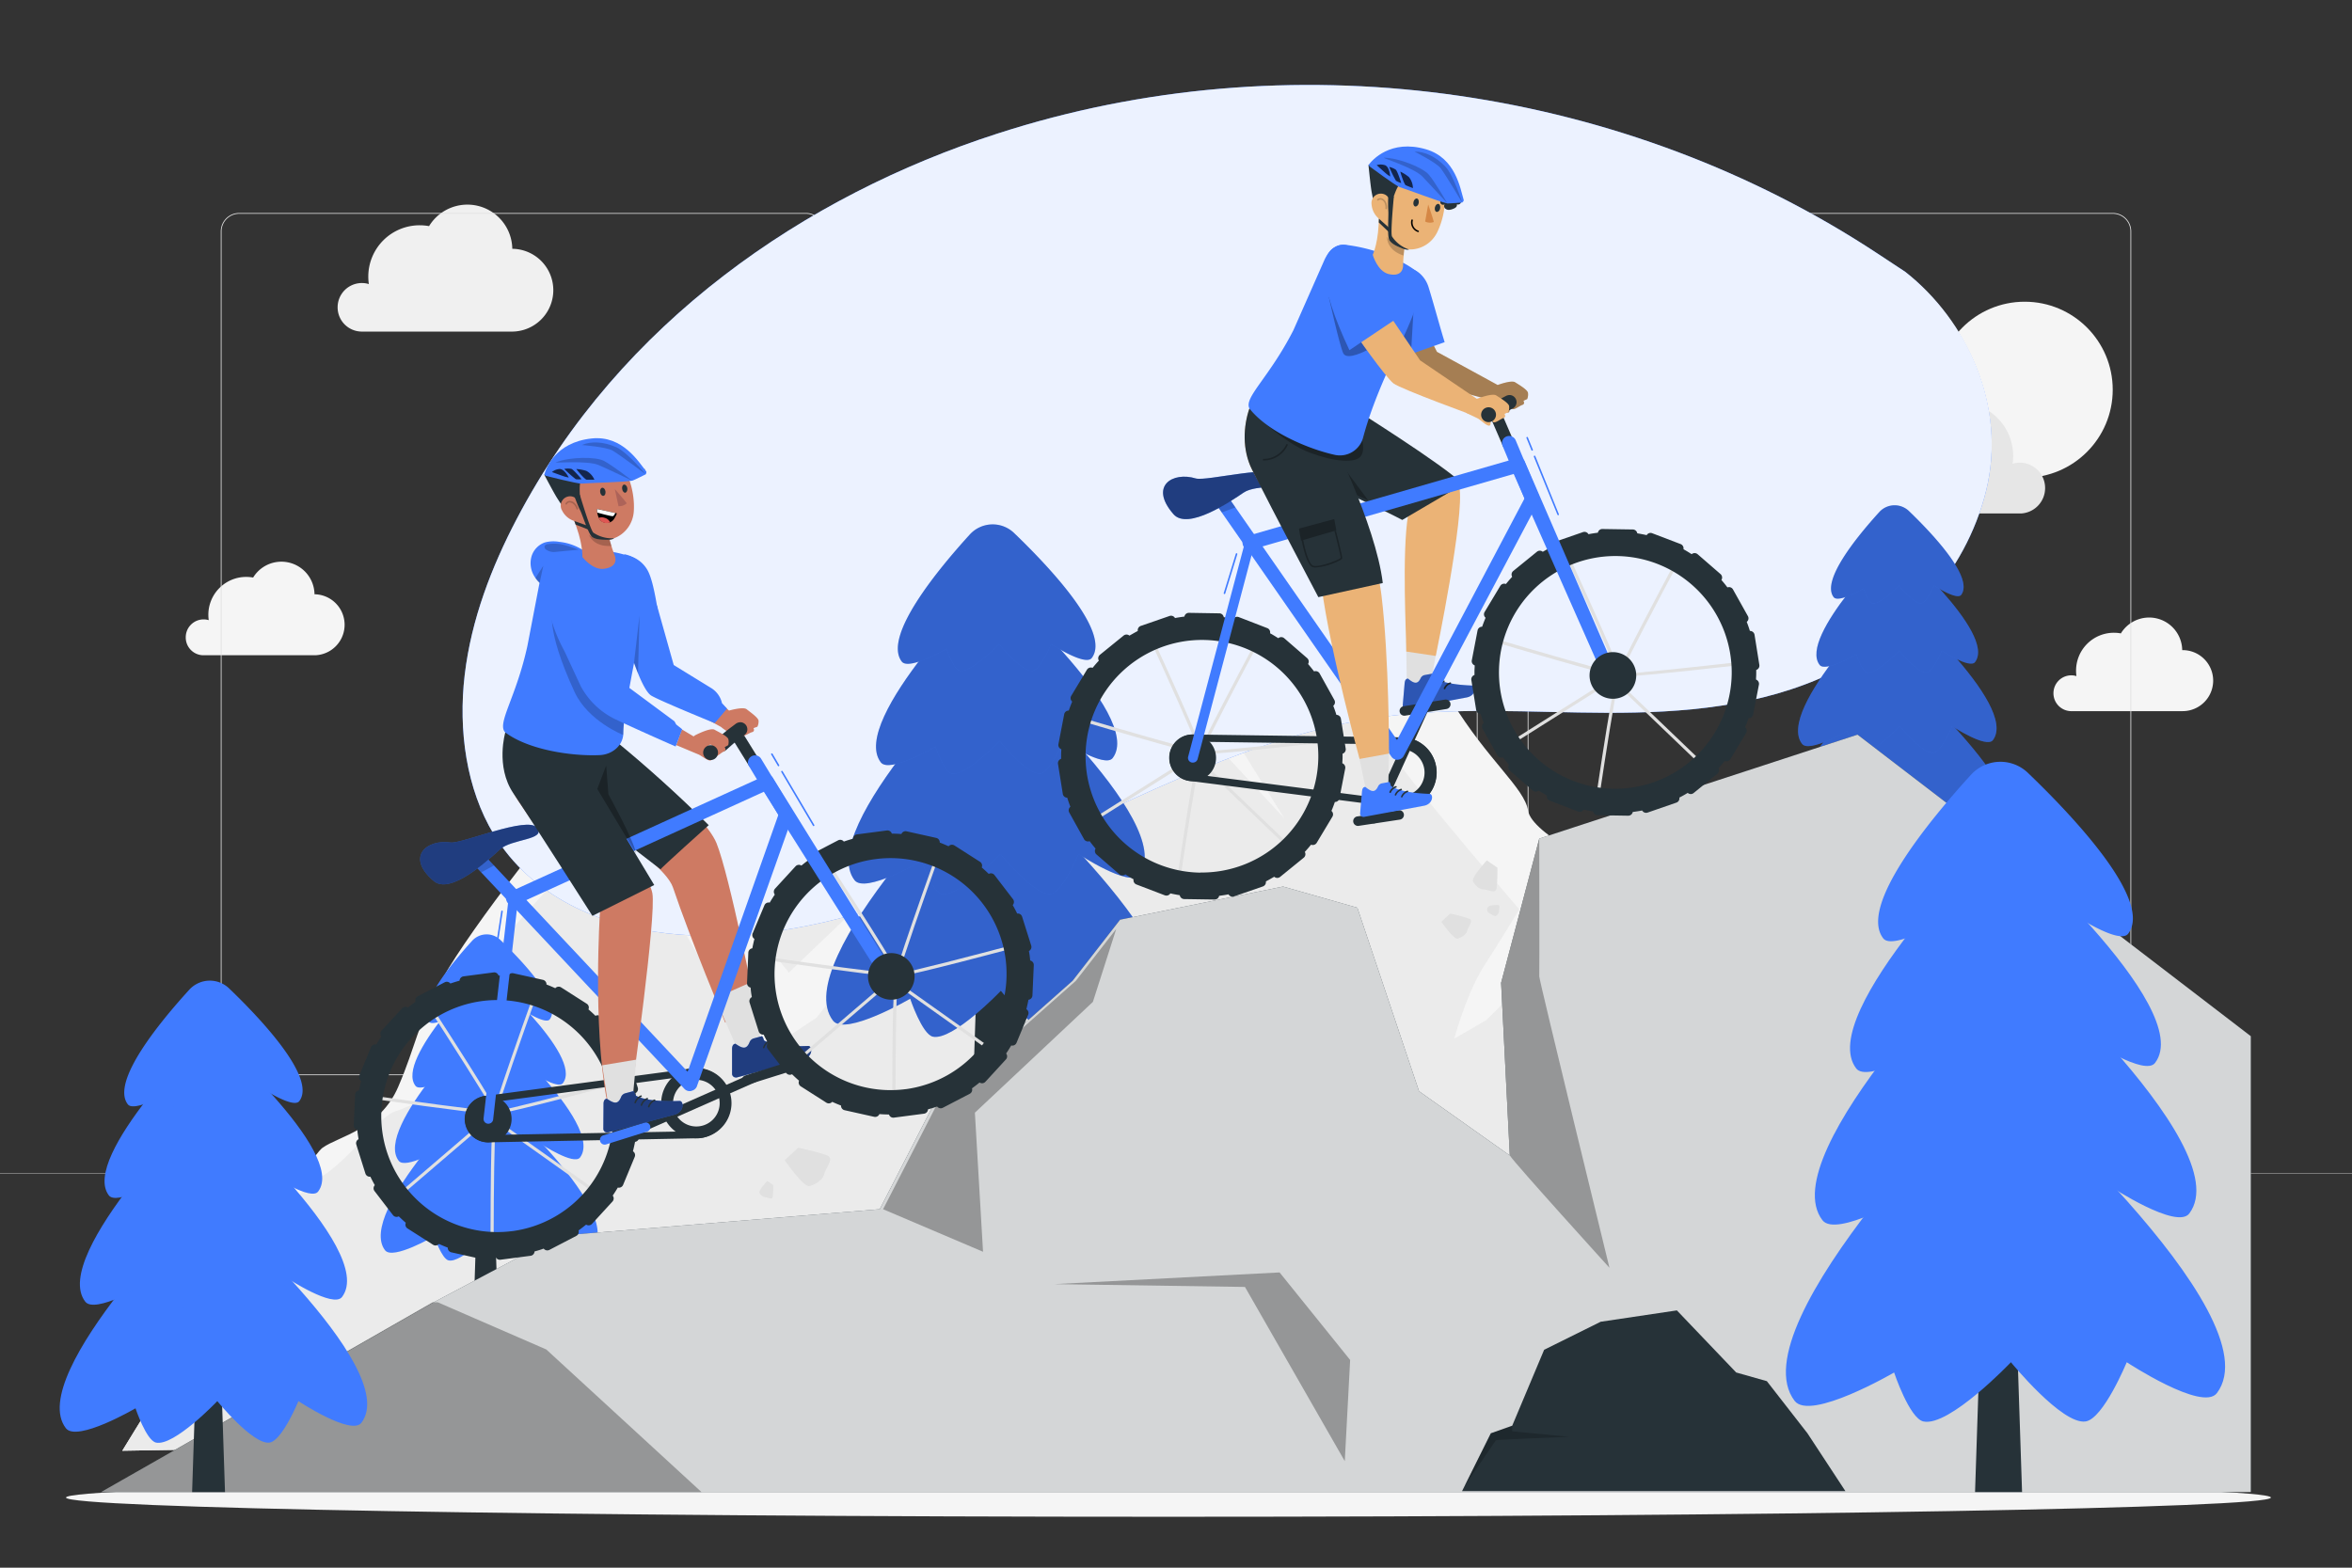 <svg xmlns="http://www.w3.org/2000/svg" viewBox="0 0 750 500"><rect x="0" y="0" width="750" height="500" fill="#333333" stroke="none"/><g id="background-complete"><circle cx="645.63" cy="124.3" r="28.07" style="fill:#f5f5f5"></circle><path d="M652.14,155.66a8.08,8.08,0,0,0-8-8.1,8.29,8.29,0,0,0-2.37.35,17.13,17.13,0,0,0-14.45-19.44,17.55,17.55,0,0,0-2.51-.18,16.74,16.74,0,0,0-3.16.29,15,15,0,0,0-27.77,7.57h-.21a13.81,13.81,0,0,0,0,27.62h50.69A8.11,8.11,0,0,0,652.14,155.66Z" style="fill:#e6e6e6"></path><path d="M490.79,103.89a5.7,5.7,0,0,1,5.7-5.7h0a5,5,0,0,1,1.63.24,12.87,12.87,0,0,1-.12-1.75,12.06,12.06,0,0,1,12.07-12.07,11.9,11.9,0,0,1,2.22.2,10.55,10.55,0,0,1,19.56,5.33H532a9.74,9.74,0,0,1,0,19.46h-35.7A5.7,5.7,0,0,1,490.79,103.89Z" style="fill:#f5f5f5"></path><path d="M107.66,98a7.73,7.73,0,0,1,7.74-7.73h0a7.54,7.54,0,0,1,2.21.33,17.21,17.21,0,0,1-.17-2.38,16.37,16.37,0,0,1,16.38-16.37,16.93,16.93,0,0,1,3,.27,14.32,14.32,0,0,1,26.54,7.24h.24a13.2,13.2,0,0,1,0,26.39H115.18A7.72,7.72,0,0,1,107.66,98Z" style="fill:#f0f0f0"></path><path d="M333.72,68.23a6,6,0,0,1,5.95-6h0a5.74,5.74,0,0,1,1.7.26,14.06,14.06,0,0,1-.12-1.83,12.6,12.6,0,0,1,12.61-12.61,12.81,12.81,0,0,1,2.31.21,11,11,0,0,1,20.44,5.57h.19a10.17,10.17,0,0,1,0,20.32H339.5A5.93,5.93,0,0,1,333.72,68.23Z" style="fill:#f0f0f0"></path><path d="M59.23,203.25a5.7,5.7,0,0,1,5.7-5.7h0a5.64,5.64,0,0,1,1.63.24,12.76,12.76,0,0,1-.12-1.75A12.07,12.07,0,0,1,78.51,184a12.61,12.61,0,0,1,2.21.2,10.56,10.56,0,0,1,19.57,5.34h.18a9.73,9.73,0,0,1,0,19.45H64.77A5.67,5.67,0,0,1,59.23,203.25Z" style="fill:#f5f5f5"></path><path d="M654.8,221.09a5.7,5.7,0,0,1,5.7-5.7h0a5.33,5.33,0,0,1,1.63.25,12.9,12.9,0,0,1-.12-1.76,12.07,12.07,0,0,1,12.07-12.07,11.84,11.84,0,0,1,2.22.21,10.55,10.55,0,0,1,19.56,5.33H696a9.73,9.73,0,0,1,0,19.46h-35.7A5.7,5.7,0,0,1,654.8,221.09Z" style="fill:#f5f5f5"></path><path d="M248.3,102.32A4.73,4.73,0,0,1,253,97.59h0a4.69,4.69,0,0,1,1.35.2,11.78,11.78,0,0,1-.1-1.45,10,10,0,0,1,10-10,10.33,10.33,0,0,1,1.84.17,8.76,8.76,0,0,1,16.25,4.43h.15a8.08,8.08,0,0,1,0,16.16H252.9A4.72,4.72,0,0,1,248.3,102.32Z" style="fill:#f5f5f5"></path><path d="M673.73,342.92H493a5.87,5.87,0,0,1-5.86-5.86V73.79A5.87,5.87,0,0,1,493,67.93H673.73a5.87,5.87,0,0,1,5.87,5.86V337.06A5.87,5.87,0,0,1,673.73,342.92ZM493,68.18a5.61,5.61,0,0,0-5.61,5.61V337.06a5.61,5.61,0,0,0,5.61,5.61H673.73a5.62,5.62,0,0,0,5.62-5.61V73.79a5.62,5.62,0,0,0-5.62-5.61Z" style="fill:#e0e0e0"></path><path d="M465.31,342.92H284.56a5.87,5.87,0,0,1-5.86-5.86V73.79a5.87,5.87,0,0,1,5.86-5.86H465.31a5.87,5.87,0,0,1,5.86,5.86V337.06A5.87,5.87,0,0,1,465.31,342.92ZM284.56,68.18A5.61,5.61,0,0,0,279,73.79V337.06a5.61,5.61,0,0,0,5.61,5.61H465.31a5.61,5.61,0,0,0,5.61-5.61V73.79a5.61,5.61,0,0,0-5.61-5.61Z" style="fill:#e0e0e0"></path><path d="M257,342.92H76.27a5.87,5.87,0,0,1-5.87-5.86V73.79a5.87,5.87,0,0,1,5.87-5.86H257a5.87,5.87,0,0,1,5.86,5.86V337.06A5.87,5.87,0,0,1,257,342.92ZM76.27,68.18a5.62,5.62,0,0,0-5.62,5.61V337.06a5.62,5.62,0,0,0,5.62,5.61H257a5.61,5.61,0,0,0,5.61-5.61V73.79A5.61,5.61,0,0,0,257,68.18Z" style="fill:#e0e0e0"></path><rect y="374.24" width="750" height="0.12" style="fill:#e0e0e0"></rect><rect x="651.43" y="392.66" width="55.73" height="0.42" style="fill:#e0e0e0"></rect><rect x="492.84" y="397.23" width="14.63" height="0.42" style="fill:#e0e0e0"></rect><rect x="38.45" y="379.87" width="72.67" height="0.42" style="fill:#e0e0e0"></rect><rect x="126.1" y="379.87" width="10.66" height="0.42" style="fill:#e0e0e0"></rect><rect x="171.39" y="386.97" width="157.61" height="0.42" style="fill:#e0e0e0"></rect><path d="M693.06,451.8,39,462.7S64.43,421,81.11,396.29c10.56-15.63,19.76-28.81,21.75-30.23,5.12-3.66,18.28-5.85,24.11-19.4s5.83-19.32,14.22-34.65,40.63-57,44-56.88,32.4-45.38,43.53-49,12.19-14.6,24.15-31,51.64-69.06,68.44-70.26,57.91,77.88,73.8,83.69,33.54-19.72,39.16-13.51,17,29.58,28.62,48.57,23.3,27.75,24.38,34.94,24.68,19.85,36.46,19.85c4.06,0,12.62,8.85,22.35,20.59h0C565,321.86,588,355.7,588,355.7c3.15,4.57,8.66-2.19,18.14,1.44S693.06,451.8,693.06,451.8Z" style="fill:#f5f5f5"></path><path d="M693.06,451.8,39,462.7S64.43,421,81.11,396.29c9.66-10.67,17.42-18.65,20.31-20.32,10.58-6.09,18.79-19.93,25.17-21.69a50.84,50.84,0,0,0,13.95-7.6s9.89-31,12.19-36.44,32.16-39.53,38.84-41.95,11,5.63,15,10,34.53,59.09,34.53,59.09l19.36-12.86s11.25-14.46,15.54-21.7,8.43-5.62,8.43-5.62,20.31-23.3,21.29-29.58,13.41-3.37,14.22-3.37,21,9.65,21,9.65-21.06-26.51-30-19.36-59.4,55.68-59.4,55.68l-28.78-36.32,13.51-19.36s18.48-23.24,20.09-26.41,33.11-47.47,33.66-49.83,26.83-23.3,30.14-21.71,10.36,6.46,18.28,16.94,11.38,16.84,19.63,30.35,15.05,17,17.77,20.41,32.81,35.75,33.74,36.77l-22.85-36.77s11.31-10.62,18.63-17.85,9.56,2.41,19.15,9.65,11.21,12,18.51,23.15,41.46,50.79,41.46,50.79-5.33,8.83-11.09,17.79-9.65,23.44-9.65,23.44l10.15-5.87s21.43-20.9,25.17-26.26,13.94-15.52,22.83-14.73c8.58.79,23.16,13.75,24.2,14.67h0C565,322,588,355.86,588,355.86c3.15,4.57,8.66-2.19,18.14,1.44S693.06,451.8,693.06,451.8Z" style="fill:#ebebeb"></path></g><g id="background-simple"><path d="M157.46,266.1c12.07,19.92,33.91,29.14,55.11,31.57,39,4.46,78-10.26,114.77-27.1s73.4-36.22,112.49-41.79c24.09-3.43,48.37-1.5,72.58-1.44s49-1.9,71.53-12.59,42.75-31.41,49.4-58.3-6.24-54.25-25.76-69.73l-8.88-5.86c-80-52.72-183.43-68.17-276.15-39.67q-2.3.7-4.59,1.45c-61.15,19.73-120.15,60-153.1,122.71-8.09,15.39-14.57,32.17-16.67,49.86S148.7,251.62,157.46,266.1Z" style="fill:#407BFF"></path><g style="opacity:0.9"><path d="M157.46,266.1c12.07,19.92,33.91,29.14,55.11,31.57,39,4.46,78-10.26,114.77-27.1s73.4-36.22,112.49-41.79c24.09-3.43,48.37-1.5,72.58-1.44s49-1.9,71.53-12.59,42.75-31.41,49.4-58.3-6-54.23-25.76-69.73l-8.88-5.86c-80-52.72-183.43-68.17-276.15-39.67q-2.3.7-4.59,1.45c-61.15,19.73-120.15,60-153.1,122.71-8.09,15.39-14.57,32.17-16.67,49.86S148.7,251.62,157.46,266.1Z" style="fill:#fff"></path></g></g><g id="Shadow"><path d="M724.14,477.63c0,3.38-157.39,6.13-351.54,6.13S21.05,481,21.05,477.63s157.39-6.14,351.55-6.14S724.14,474.24,724.14,477.63Z" style="fill:#f5f5f5"></path></g><g id="Floor"><polygon points="154.02 327.71 151.19 413.08 158.59 413.08 155.78 327.71 154.02 327.71" style="fill:#263238"></polygon><path d="M154.1,346.39s-40.61,40.22-31.32,52.37c2.47,3.22,15.66-4.46,15.66-4.46s2.42,7.21,4.61,7.7c4.06.9,13.79-9.33,13.79-9.33s8,9.88,11.76,9.33c2.81-.42,6.49-9.33,6.49-9.33s11.93,7.86,14.2,4.87C198.66,385.12,154.1,346.39,154.1,346.39Z" style="fill:#407BFF"></path><path d="M154.35,324.8s-35.27,34.93-27.21,45.43c2.15,2.81,13.64-3.89,13.64-3.89s2.1,6.27,4,6.69c3.53.79,12-8.1,12-8.1s7,8.58,10.22,8.1c2.44-.36,5.63-8.1,5.63-8.1s10.37,6.82,12.34,4.23C193,358.45,154.35,324.8,154.35,324.8Z" style="fill:#407BFF"></path><path d="M154.65,309.31s-28.74,28.46-22.17,37c1.75,2.29,11.08-3.16,11.08-3.16s1.72,5.12,3.28,5.46c2.87.64,9.74-6.6,9.74-6.6s5.7,7,8.33,6.6c2-.3,4.59-6.6,4.59-6.6s8.44,5.55,10,3.44C186.18,336.72,154.65,309.31,154.65,309.31Z" style="fill:#407BFF"></path><path d="M159.53,299.76a6.27,6.27,0,0,0-8.87.18l-.11.12c-6.52,7.16-17.7,20.71-13.82,25.77,1.44,1.87,9.08-2.59,9.08-2.59s1.41,4.19,2.67,4.47c2.36.53,8-5.4,8-5.4s4.67,5.71,6.82,5.4c1.64-.24,3.76-5.4,3.76-5.4s6.92,4.54,8.23,2.81C179.25,319.92,166.69,306.64,159.53,299.76Z" style="fill:#407BFF"></path><polygon points="314.71 213.92 310.27 348.03 321.9 348.03 317.48 213.92 314.71 213.92" style="fill:#263238"></polygon><path d="M314.85,243.25s-63.8,63.19-49.22,82.28c3.89,5.06,24.61-7,24.61-7s3.8,11.34,7.24,12.11C303.86,332,319.15,316,319.15,316s12.64,15.52,18.47,14.67C342.05,330,347.81,316,347.81,316s18.75,12.35,22.32,7.66C384.85,304.1,314.85,243.25,314.85,243.25Z" style="fill:#407BFF"></path><path d="M314.85,243.25s-63.8,63.19-49.22,82.28c3.89,5.06,24.61-7,24.61-7s3.8,11.34,7.24,12.11C303.86,332,319.15,316,319.15,316s12.64,15.52,18.47,14.67C342.05,330,347.81,316,347.81,316s18.75,12.35,22.32,7.66C384.85,304.1,314.85,243.25,314.85,243.25Z" style="opacity:0.2"></path><path d="M315.23,209.34s-55.4,54.88-42.74,71.38c3.38,4.41,21.42-6.12,21.42-6.12s3.31,9.85,6.29,10.51c5.54,1.24,18.81-12.72,18.81-12.72s11,13.47,16.06,12.72c3.82-.57,8.84-12.72,8.84-12.72s16.29,10.72,19.38,6.64C376,262.2,315.23,209.34,315.23,209.34Z" style="fill:#407BFF"></path><path d="M315.23,209.34s-55.4,54.88-42.74,71.38c3.38,4.41,21.42-6.12,21.42-6.12s3.31,9.85,6.29,10.51c5.54,1.24,18.81-12.72,18.81-12.72s11,13.47,16.06,12.72c3.82-.57,8.84-12.72,8.84-12.72s16.29,10.72,19.38,6.64C376,262.2,315.23,209.34,315.23,209.34Z" style="opacity:0.2"></path><path d="M315.71,185s-45.15,44.72-34.84,58.15c2.76,3.6,17.42-5,17.42-5s2.69,8,5.14,8.57c4.52,1,15.31-10.36,15.31-10.36s8.95,11,13.08,10.36c3.06-.46,7.21-10.36,7.21-10.36s13.27,8.73,15.78,5.41C365.25,228.07,315.71,185,315.71,185Z" style="fill:#407BFF"></path><path d="M315.71,185s-45.15,44.72-34.84,58.15c2.76,3.6,17.42-5,17.42-5s2.69,8,5.14,8.57c4.52,1,15.31-10.36,15.31-10.36s8.95,11,13.08,10.36c3.06-.46,7.21-10.36,7.21-10.36s13.27,8.73,15.78,5.41C365.25,228.07,315.71,185,315.71,185Z" style="opacity:0.2"></path><path d="M323.37,170a9.85,9.85,0,0,0-13.93.27l-.18.19C299,181.72,281.46,203,287.55,211c2.26,2.94,14.28-4.07,14.28-4.07s2.2,6.58,4.19,7c3.7.82,12.56-8.5,12.56-8.5s7.33,9,10.72,8.5c2.57-.39,5.9-8.5,5.9-8.5s10.87,7.15,12.94,4.43C354.35,201.67,334.62,180.81,323.37,170Z" style="fill:#407BFF"></path><path d="M323.37,170a9.85,9.85,0,0,0-13.93.27l-.18.19C299,181.72,281.46,203,287.55,211c2.26,2.94,14.28-4.07,14.28-4.07s2.2,6.58,4.19,7c3.7.82,12.56-8.5,12.56-8.5s7.33,9,10.72,8.5c2.57-.39,5.9-8.5,5.9-8.5s10.87,7.15,12.94,4.43C354.35,201.67,334.62,180.81,323.37,170Z" style="opacity:0.2"></path><polygon points="602.92 192.45 599.95 282.35 607.74 282.35 604.78 192.45 602.92 192.45" style="fill:#263238"></polygon><path d="M603,212.12s-42.76,42.35-33,55.15c2.61,3.39,16.5-4.7,16.5-4.7s2.54,7.6,4.85,8.11c4.28.95,14.53-9.82,14.53-9.82s8.47,10.4,12.38,9.82c3-.44,6.83-9.82,6.83-9.82s12.57,8.27,15,5.12C649.94,252.9,603,212.12,603,212.12Z" style="fill:#407BFF"></path><path d="M603,212.12s-42.76,42.35-33,55.15c2.61,3.39,16.5-4.7,16.5-4.7s2.54,7.6,4.85,8.11c4.28.95,14.53-9.82,14.53-9.82s8.47,10.4,12.38,9.82c3-.44,6.83-9.82,6.83-9.82s12.57,8.27,15,5.12C649.94,252.9,603,212.12,603,212.12Z" style="opacity:0.2"></path><path d="M603.27,189.38s-37.14,36.79-28.65,47.85c2.26,3,14.36-4.1,14.36-4.1s2.22,6.6,4.22,7c3.71.83,12.6-8.52,12.6-8.52s7.37,9,10.76,8.52c2.57-.38,5.93-8.52,5.93-8.52s10.92,7.18,13,4.45C644,224.82,603.27,189.38,603.27,189.38Z" style="fill:#407BFF"></path><path d="M603.27,189.38s-37.14,36.79-28.65,47.85c2.26,3,14.36-4.1,14.36-4.1s2.22,6.6,4.22,7c3.71.83,12.6-8.52,12.6-8.52s7.37,9,10.76,8.52c2.57-.38,5.93-8.52,5.93-8.52s10.92,7.18,13,4.45C644,224.82,603.27,189.38,603.27,189.38Z" style="opacity:0.2"></path><path d="M603.59,173.07s-30.27,30-23.35,39c1.85,2.41,11.67-3.33,11.67-3.33s1.81,5.39,3.45,5.75c3,.67,10.26-6.95,10.26-6.95s6,7.36,8.77,6.95c2.05-.31,4.83-6.95,4.83-6.95s8.9,5.85,10.58,3.62C636.79,201.94,603.59,173.07,603.59,173.07Z" style="fill:#407BFF"></path><path d="M603.59,173.07s-30.27,30-23.35,39c1.85,2.41,11.67-3.33,11.67-3.33s1.81,5.39,3.45,5.75c3,.67,10.26-6.95,10.26-6.95s6,7.36,8.77,6.95c2.05-.31,4.83-6.95,4.83-6.95s8.9,5.85,10.58,3.62C636.79,201.94,603.59,173.07,603.59,173.07Z" style="opacity:0.2"></path><path d="M608.73,163a6.6,6.6,0,0,0-9.34.18l-.12.13c-6.86,7.54-18.64,21.81-14.56,27.14,1.52,2,9.57-2.73,9.57-2.73s1.48,4.41,2.81,4.71c2.49.55,8.43-5.69,8.43-5.69s4.91,6,7.18,5.69c1.72-.26,4-5.69,4-5.69s7.28,4.79,8.67,3C629.49,184.24,616.27,170.26,608.73,163Z" style="fill:#407BFF"></path><path d="M608.73,163a6.6,6.6,0,0,0-9.34.18l-.12.13c-6.86,7.54-18.64,21.81-14.56,27.14,1.52,2,9.57-2.73,9.57-2.73s1.48,4.41,2.81,4.71c2.49.55,8.43-5.69,8.43-5.69s4.91,6,7.18,5.69c1.72-.26,4-5.69,4-5.69s7.28,4.79,8.67,3C629.49,184.24,616.27,170.26,608.73,163Z" style="opacity:0.2"></path><polyline points="717.73 475.88 717.73 330.48 592.32 234.31 490.84 267.47 478.67 313.46 481.44 368.53 452.5 348.04 432.83 289.51 409.14 282.76 357.17 293.33 342.01 312.82 297.87 351.94 280.53 385.67 178.42 394.11 138.29 415.35 32.27 475.88" style="fill:#263238"></polyline><polygon points="592.32 234.31 490.84 267.47 478.67 313.46 481.44 368.53 452.5 348.04 432.83 289.51 409.14 282.76 357.17 293.33 342.01 312.82 297.87 351.94 280.53 385.67 178.42 394.11 138.29 415.35 32.27 475.88 717.73 475.88 717.73 330.48 592.32 234.31" style="fill:#fff;opacity:0.8"></polygon><polygon points="281.6 385.67 313.47 399.24 310.87 354.88 348.5 319.54 355.94 296.29 343.07 312.82 298.93 351.94 281.6 385.67" style="opacity:0.3"></polygon><path d="M474.12,274.41s-5,5.43-4.43,6.64,2,2.62,3.31,2.62,3.73,1.4,4.14,0,.36-6.92.36-6.92Z" style="fill:#e0e0e0"></path><path d="M250.22,370.05s6,8.71,7.92,8.24,4.28-2,4.68-3.83,3.12-4.78,1.27-5.78-9.56-2.63-9.56-2.63Z" style="fill:#e0e0e0"></path><path d="M244.66,376.63s-2.84,3.07-2.5,3.76a2.57,2.57,0,0,0,1.87,1.48c.74,0,2.11.79,2.33,0a26.74,26.74,0,0,0,.21-3.91Z" style="fill:#e0e0e0"></path><path d="M459.61,294s4,5.69,5.19,5.38,2.79-1.31,3.05-2.51,2-3.13.83-3.78a44.52,44.52,0,0,0-6.26-1.71Z" style="fill:#e0e0e0"></path><path d="M474.36,289.51a1.28,1.28,0,0,0,.45,1.68c.82.52,1.91,1.13,2.21.93a2,2,0,0,0,1-1.62c-.08-.58.41-1.73-.24-1.83a14.91,14.91,0,0,0-2.4.15,1.27,1.27,0,0,0-1,.69Z" style="fill:#e0e0e0"></path><path d="M481.45,368.53c1.6,2.58,31.77,35.82,31.77,35.82s-22.46-91.85-22.38-92.94,0-43.94,0-43.94l-12.17,46Z" style="opacity:0.3"></path><polygon points="174.2 430.4 139.58 415.35 137.9 415.35 32.27 475.88 223.69 475.88 174.2 430.4" style="opacity:0.3"></polygon><polygon points="336.18 409.56 396.99 410.46 428.82 466.02 430.53 433.75 408.03 405.83 336.18 409.56" style="opacity:0.3"></polygon><polygon points="588.45 475.57 576.36 457.14 563.41 440.51 553.63 437.74 534.72 417.94 510.42 421.56 492.39 430.5 482.21 454.72 475.39 457.14 466.22 475.57 588.45 475.57" style="fill:#263238"></polygon><path d="M482.21,454.72v1.78l18.17,1.76s-23.31.88-23.39,1.1-9.94,14.53-9.94,14.53l8.34-16.75Z" style="isolation:isolate;opacity:0.2"></path></g><g id="character-2"><polygon points="448.58 216.94 448.38 204.25 458.59 204.57 456.23 218.12 451.65 219.11 448.58 216.94" style="fill:#e0e0e0"></polygon><path d="M456.66,214.87l-2.41.44a1.78,1.78,0,0,0-1.24,1c-1,2.15-2.21,1.63-4.05.12-1,.07-1,1.22-1.06,1.53l-.59,6.89a1,1,0,0,0,.94,1.14,1.06,1.06,0,0,0,.31,0l8-1.48,11.14-2.07c3-.56,3.09-3.74,1.79-3.79-5.85-.2-10.14-1.11-12.19-2.43C456.89,216,457.18,215.69,456.66,214.87Z" style="fill:#407BFF"></path><path d="M456.88,218.37l-.09,0a.25.25,0,0,1-.14-.33,3.2,3.2,0,0,1,2-1.84.26.26,0,0,1,.32.16.25.25,0,0,1-.16.31,2.74,2.74,0,0,0-1.65,1.56A.25.25,0,0,1,456.88,218.37Z" style="fill:#263238"></path><path d="M458.59,219.21h-.1a.26.26,0,0,1-.14-.33,3.24,3.24,0,0,1,2-1.84.26.26,0,0,1,.32.16.25.25,0,0,1-.16.31,2.71,2.71,0,0,0-1.65,1.56A.24.24,0,0,1,458.59,219.21Z" style="fill:#263238"></path><path d="M460.63,219.82l-.1,0a.26.26,0,0,1-.14-.32,3.23,3.23,0,0,1,2-1.85.25.25,0,1,1,.16.48,2.67,2.67,0,0,0-1.65,1.55A.25.25,0,0,1,460.63,219.82Z" style="fill:#263238"></path><path d="M456.66,214.87l-2.41.44a1.78,1.78,0,0,0-1.24,1c-1,2.15-2.21,1.63-4.05.12-1,.07-1,1.22-1.06,1.53l-.59,6.89a1,1,0,0,0,.94,1.14,1.06,1.06,0,0,0,.31,0l8-1.48,11.14-2.07c3-.56,3.09-3.74,1.79-3.79-5.85-.2-10.14-1.11-12.19-2.43C456.89,216,457.18,215.69,456.66,214.87Z" style="opacity:0.3"></path><path d="M465.36,155.44c-5.89-6-34.47-25.6-34.47-25.6L408.13,129s-8,3.48-3.1,12.07,31.18,16.28,44,23.07c-2.09,12.34-.55,39.42-.6,43.67l9.4,1.4S467.15,164.2,465.36,155.44Z" style="fill:#ebb376"></path><path d="M430.89,129.84,408.13,129s-8,3.48-3.1,12.07,29.35,18,42.12,24.76l19.36-11.38C460.62,148.41,430.89,129.84,430.89,129.84Z" style="fill:#263238"></path><polygon points="431.52 157.45 428.24 148.77 436.31 159.6 431.52 157.45" style="opacity:0.3"></polygon><path d="M487.24,125.29c-.17-1-2.75-2.5-4.09-3.36-1-.64-4.06.32-5.58.86l-19.35-10.57S451,98.14,451,97.69l-8.67,7.58,10.17,16.14,21.13,5.73-.11.33s2.86,1.35,3.8,1.83,3.7,3.37,4,1.81-.79-1.43-1.61-2.32.81-2,1.42-2.23,1.07.78,1.58,1.61-1,1-1,1-.36.53.35,1.18,2.39-.9,3.38-1.21.34-1.31.34-1.31l1.21-.55A4,4,0,0,0,487.24,125.29Z" style="fill:#ebb376"></path><path d="M487.24,125.29c-.17-1-2.75-2.5-4.09-3.36-1-.64-4.06.32-5.58.86l-19.35-10.57S451,98.14,451,97.69l-8.67,7.58,10.17,16.14,21.13,5.73-.11.33s2.86,1.35,3.8,1.83,3.7,3.37,4,1.81-.79-1.43-1.61-2.32.81-2,1.42-2.23,1.07.78,1.58,1.61-1,1-1,1-.36.53.35,1.18,2.39-.9,3.38-1.21.34-1.31.34-1.31l1.21-.55A4,4,0,0,0,487.24,125.29Z" style="opacity:0.3"></path><path d="M475.89,134.15c1.07-.71,2.15-1.43,3.26-2.09s2.26-1.28,3.4-1.89a2.31,2.31,0,0,0,1-1.42,2.29,2.29,0,0,0-1.73-2.71,2.55,2.55,0,0,0-1.71.3c-1.15.61-2.29,1.22-3.4,1.89s-2.19,1.38-3.27,2.09a2.34,2.34,0,0,0-1,1.43,2.29,2.29,0,0,0,.3,1.71,2.32,2.32,0,0,0,3.14.69Z" style="fill:#263238"></path><path d="M516.3,215.71c-1.21,0-7.18-1.31-40.74-11.25l.28-1c14.47,4.29,36,10.52,39.84,11.22-1.19-3.66-10.26-23.89-16.46-37.44l.91-.41c17.33,37.92,16.82,38.43,16.52,38.74C516.6,215.66,516.55,215.71,516.3,215.71Z" style="fill:#e0e0e0"></path><path d="M517.29,215.76c-1.29,0-1.37-.14-1.43-.26-.18-.3-.54-.94,18.7-37l.88.47c-7,13.05-17.19,32.56-18.52,35.9H517c3.73,0,24.74-2.25,38.85-3.87l.12,1C528.8,215.08,520.13,215.76,517.29,215.76Z" style="fill:#e0e0e0"></path><path d="M510.13,253.19l-1-.14c5.31-35.62,6-35.76,6.46-35.84l.25,0,28.54,27.37-.7.72-27.82-26.69C514.91,222.16,512,240.69,510.13,253.19Z" style="fill:#e0e0e0"></path><rect x="477.61" y="226.01" width="41.72" height="1" transform="translate(-44 300.76) rotate(-32.23)" style="fill:#e0e0e0"></rect><path d="M382.91,240.45c-1.22,0-7.18-1.31-40.75-11.25l.29-1c14.46,4.29,36,10.52,39.83,11.22-1.19-3.65-10.26-23.88-16.46-37.44l.91-.41c17.34,37.92,16.83,38.43,16.52,38.74C383.21,240.4,383.15,240.45,382.91,240.45Z" style="fill:#e0e0e0"></path><path d="M383.9,240.5c-1.29,0-1.37-.14-1.44-.25-.17-.31-.53-.95,18.7-37l.89.47c-7,13-17.2,32.56-18.52,35.9h.07c3.73,0,24.75-2.25,38.86-3.87l.11,1C395.4,239.82,386.73,240.5,383.9,240.5Z" style="fill:#e0e0e0"></path><path d="M376.73,277.93l-1-.14c5.31-35.62,6-35.75,6.46-35.84l.26,0L411,269.28l-.69.72-27.82-26.69C381.52,246.9,378.6,265.44,376.73,277.93Z" style="fill:#e0e0e0"></path><rect x="344.22" y="250.75" width="41.72" height="1" transform="translate(-77.75 233.42) rotate(-32.23)" style="fill:#e0e0e0"></rect><path d="M480.54,143.3a1.86,1.86,0,0,1-1.33-1.1l-4.14-9.56a1.89,1.89,0,0,1,3.48-1.5l4.13,9.56a1.89,1.89,0,0,1-1,2.49A2,2,0,0,1,480.54,143.3Z" style="fill:#263238"></path><path d="M437.8,262.59a1.37,1.37,0,0,1-1.39-1.33.72.72,0,0,1,.08-.32L453.31,224a1.65,1.65,0,0,1,2-.59,1.2,1.2,0,0,1,.87,1.5l-16.83,36.93A1.47,1.47,0,0,1,437.8,262.59Z" style="fill:#263238"></path><path d="M461.26,226.13l-13.21,2.12a1.51,1.51,0,1,1-.47-3l13.2-2.12a1.51,1.51,0,1,1,.48,3Z" style="fill:#263238"></path><path d="M558,201.23c-.3-1-.64-1.94-1-2.89a1.43,1.43,0,0,0,.37-1.83L552.61,188a1.43,1.43,0,0,0-1.77-.65q-.92-1.23-1.92-2.37a1.46,1.46,0,0,0-.27-1.87l-7.33-6.36a1.47,1.47,0,0,0-1.89,0c-.85-.55-1.72-1.08-2.61-1.58a1.46,1.46,0,0,0-.9-1.64l-9.07-3.46a1.43,1.43,0,0,0-1.76.61c-1-.23-2-.42-3-.58a1.46,1.46,0,0,0-1.41-1.23l-9.7-.15a1.44,1.44,0,0,0-1.45,1.18c-1,.13-2,.28-3,.48a1.46,1.46,0,0,0-1.75-.67l-9.16,3.17a1.45,1.45,0,0,0-1,1.62c-.91.46-1.8,1-2.67,1.49a1.44,1.44,0,0,0-1.88,0l-7.53,6.12a1.45,1.45,0,0,0-.34,1.85c-.69.74-1.35,1.52-2,2.31a1.44,1.44,0,0,0-1.79.59l-5,8.33a1.44,1.44,0,0,0,.31,1.84c-.4.94-.76,1.89-1.1,2.86a1.47,1.47,0,0,0-1.46,1.18l-1.83,9.52a1.43,1.43,0,0,0,.92,1.63c0,.54-.06,1.08-.07,1.63s0,1,0,1.43a1.46,1.46,0,0,0-1,1.61l1.54,9.58a1.45,1.45,0,0,0,1.41,1.22c.3,1,.64,1.94,1,2.89a1.45,1.45,0,0,0-.37,1.84l4.72,8.47a1.45,1.45,0,0,0,1.77.66c.62.81,1.25,1.6,1.92,2.37a1.45,1.45,0,0,0,.28,1.86l7.33,6.36a1.45,1.45,0,0,0,1.88,0c.85.55,1.72,1.08,2.62,1.58a1.44,1.44,0,0,0,.9,1.64l9.06,3.47a1.45,1.45,0,0,0,1.76-.62c1,.23,2,.42,3,.58A1.45,1.45,0,0,0,509.5,260l9.7.16a1.46,1.46,0,0,0,1.45-1.19c1-.13,2-.28,3-.47a1.44,1.44,0,0,0,1.74.66l9.17-3.17a1.44,1.44,0,0,0,.95-1.61q1.37-.7,2.67-1.5a1.44,1.44,0,0,0,1.88.05l7.53-6.11A1.47,1.47,0,0,0,548,245c.69-.74,1.35-1.52,2-2.31a1.44,1.44,0,0,0,1.79-.59l5-8.32a1.45,1.45,0,0,0-.31-1.85c.4-.94.77-1.89,1.1-2.86a1.45,1.45,0,0,0,1.46-1.17l1.84-9.53a1.45,1.45,0,0,0-.92-1.63c0-.54.05-1.08.06-1.63s0-.95,0-1.43a1.45,1.45,0,0,0,1-1.6l-1.53-9.58A1.47,1.47,0,0,0,558,201.23Zm-43.4,50.33A37.11,37.11,0,1,1,552.2,215,37.16,37.16,0,0,1,514.57,251.56Z" style="fill:#263238"></path><path d="M426.15,228c-.3-1-.64-1.94-1-2.89a1.46,1.46,0,0,0,.36-1.84l-4.71-8.48a1.46,1.46,0,0,0-1.77-.65q-.93-1.22-1.92-2.37a1.45,1.45,0,0,0-.28-1.86l-7.33-6.36a1.45,1.45,0,0,0-1.88,0c-.86-.55-1.73-1.08-2.62-1.58a1.44,1.44,0,0,0-.9-1.64L395,196.81a1.47,1.47,0,0,0-1.77.62c-1-.23-2-.42-3-.58a1.44,1.44,0,0,0-1.4-1.23l-9.71-.16a1.44,1.44,0,0,0-1.44,1.19c-1,.13-2,.28-3,.47a1.44,1.44,0,0,0-1.74-.66l-9.17,3.17a1.44,1.44,0,0,0-.95,1.61c-.91.47-1.8,1-2.67,1.49a1.45,1.45,0,0,0-1.88,0l-7.53,6.11a1.45,1.45,0,0,0-.34,1.86c-.69.74-1.35,1.51-2,2.3a1.47,1.47,0,0,0-1.8.6l-5,8.32a1.45,1.45,0,0,0,.3,1.85c-.39.94-.76,1.89-1.09,2.86a1.45,1.45,0,0,0-1.46,1.17l-1.84,9.53a1.44,1.44,0,0,0,.92,1.63c0,.54-.06,1.08-.06,1.63s0,.95,0,1.43a1.45,1.45,0,0,0-1,1.6l1.53,9.58a1.44,1.44,0,0,0,1.42,1.22c.3,1,.64,1.94,1,2.89a1.46,1.46,0,0,0-.36,1.84l4.71,8.48a1.45,1.45,0,0,0,1.78.65c.61.81,1.25,1.61,1.91,2.37a1.46,1.46,0,0,0,.28,1.87l7.33,6.35a1.44,1.44,0,0,0,1.88,0c.86.55,1.73,1.08,2.62,1.58a1.45,1.45,0,0,0,.9,1.64l9.06,3.46a1.46,1.46,0,0,0,1.77-.61c1,.23,2,.42,3,.58a1.46,1.46,0,0,0,1.41,1.23l9.7.15a1.44,1.44,0,0,0,1.44-1.18c1-.13,2-.28,3-.48a1.45,1.45,0,0,0,1.74.67l9.17-3.17a1.47,1.47,0,0,0,1-1.62c.9-.46,1.79-1,2.66-1.49a1.45,1.45,0,0,0,1.88.05l7.53-6.12a1.44,1.44,0,0,0,.34-1.85c.69-.74,1.35-1.52,2-2.31a1.46,1.46,0,0,0,1.8-.59l5-8.33a1.45,1.45,0,0,0-.3-1.85c.4-.93.76-1.88,1.09-2.85a1.45,1.45,0,0,0,1.46-1.18l1.84-9.52a1.46,1.46,0,0,0-.92-1.64c0-.54.06-1.07.07-1.62s0-1,0-1.43a1.46,1.46,0,0,0,1-1.61l-1.53-9.58A1.45,1.45,0,0,0,426.15,228Zm-43.4,50.32a37.11,37.11,0,1,1,37.63-36.59A37.15,37.15,0,0,1,382.75,278.28Z" style="fill:#263238"></path><path d="M445.48,239.08a7.45,7.45,0,1,1-6,8.69h0a7.46,7.46,0,0,1,6-8.69m-.69-3.72a11.23,11.23,0,1,0,13.09,9h0a11.22,11.22,0,0,0-13.08-9Z" style="fill:#263238"></path><circle cx="380.34" cy="241.72" r="7.44" transform="translate(-7.67 470.93) rotate(-63.01)" style="fill:#263238"></circle><path d="M379.39,236.63h0a5.14,5.14,0,0,1,1.41-.07h.08l.09,0,66.51.9a9,9,0,0,1,1,17.75,8.86,8.86,0,0,1-2.18.14L380,246.83h-.08a5.18,5.18,0,0,1-.49-10.25m-.42-2.23a7.45,7.45,0,0,0,.73,14.77l66.4,8.48a11.41,11.41,0,0,0,2.8-.17,11.23,11.23,0,0,0-1.32-22.25L381,234.27a7.61,7.61,0,0,0-2,.09Z" style="fill:#263238"></path><path d="M446.06,242.26l-.32.06a2.27,2.27,0,0,1-2-.93l-56.07-80.7a2.08,2.08,0,0,1,.68-3,2.33,2.33,0,0,1,3.13.57l54,77.75,40.72-77.16a2.38,2.38,0,0,1,3.12-.79,2,2,0,0,1,.83,2.79l-42.54,80.28A2.34,2.34,0,0,1,446.06,242.26Z" style="fill:#407BFF"></path><path d="M380.62,243.2a1.5,1.5,0,0,1-1.74-1.87l18.17-68.6a1.51,1.51,0,1,1,3,.62.83.83,0,0,1,0,.15l-18.16,68.6A1.51,1.51,0,0,1,380.62,243.2Z" style="fill:#407BFF"></path><path d="M514.5,219.14a2.12,2.12,0,0,1-2.31-1.31l-29.5-66.67-83.75,24.17a2.17,2.17,0,0,1-2.63-1.61,2.23,2.23,0,0,1,1.43-2.78l85.47-24.67c1-.29,2.47-.27,2.92.74L516,216a2.3,2.3,0,0,1-1,3A1.61,1.61,0,0,1,514.5,219.14Z" style="fill:#407BFF"></path><path d="M489.1,161a2.28,2.28,0,0,1-2.69-1.32l-7.28-17.48a2.27,2.27,0,1,1,4.19-1.76l7.33,17.48a2.27,2.27,0,0,1-1.22,3h0Z" style="fill:#407BFF"></path><path d="M374.2,164c4.61,5.26,18.25-4.1,22.39-6.91s15.14-.77,12.74-5.11-24.62,1.65-28.05.61C374,150.36,366.3,154.94,374.2,164Z" style="fill:#407BFF"></path><path d="M374.2,164c4.61,5.26,18.25-4.1,22.39-6.91s15.14-.77,12.74-5.11-24.62,1.65-28.05.61C374,150.36,366.3,154.94,374.2,164Z" style="opacity:0.5"></path><path d="M446.39,261.41l-13.22,2a1.52,1.52,0,0,1-.46-3l13.22-2a1.51,1.51,0,0,1,.46,3Z" style="fill:#263238"></path><path d="M513,208.11a7.44,7.44,0,1,1-6,8.68A7.44,7.44,0,0,1,513,208.11Z" style="fill:#263238"></path><polygon points="388.63 162.03 389.6 163.43 393.96 161.83 392.52 159.75 388.63 162.03" style="opacity:0.2"></polygon><path d="M390.46,189.46l-.07,0a.25.25,0,0,1-.17-.31l3.85-12.53a.24.24,0,0,1,.31-.16.25.25,0,0,1,.17.31l-3.85,12.53A.25.25,0,0,1,390.46,189.46Z" style="fill:#407BFF"></path><path d="M496.85,164.3a.26.26,0,0,1-.23-.16l-7.51-18.47a.25.25,0,0,1,.47-.18L497.09,164a.25.25,0,0,1-.14.32Z" style="fill:#407BFF"></path><path d="M488.56,143.74a.25.25,0,0,1-.23-.16l-1.58-3.88a.26.26,0,0,1,.14-.33.25.25,0,0,1,.32.14l1.58,3.89a.25.25,0,0,1-.14.32Z" style="fill:#407BFF"></path><polygon points="435.51 251.69 432.93 239.24 442.89 239.24 442.7 251.15 439.2 253.74 435.51 251.69" style="fill:#e0e0e0"></polygon><path d="M443.07,249.39l-2.41.45a1.73,1.73,0,0,0-1.24,1c-1,2.16-2.22,1.63-4.06.13-1,.06-1,1.22-1.06,1.53l-.58,6.88a1,1,0,0,0,.94,1.15,1.08,1.08,0,0,0,.31,0l7.95-1.47,11.14-2.07c3-.56,3.1-3.74,1.8-3.79-5.86-.2-10.15-1.12-12.19-2.43C443.29,250.49,443.58,250.22,443.07,249.39Z" style="fill:#407BFF"></path><path d="M443.28,252.89l-.09,0a.24.24,0,0,1-.14-.32,3.19,3.19,0,0,1,2-1.84.23.23,0,0,1,.31.15.24.24,0,0,1-.16.32,2.7,2.7,0,0,0-1.64,1.55A.26.26,0,0,1,443.28,252.89Z" style="fill:#263238"></path><path d="M445,253.74l-.09,0a.24.24,0,0,1-.14-.32,3.24,3.24,0,0,1,1.95-1.85.25.25,0,0,1,.16.48,2.75,2.75,0,0,0-1.65,1.55A.25.25,0,0,1,445,253.74Z" style="fill:#263238"></path><path d="M447,254.34h-.09a.26.26,0,0,1-.14-.33,3.2,3.2,0,0,1,1.95-1.84.25.25,0,0,1,.32.16.25.25,0,0,1-.16.31,2.74,2.74,0,0,0-1.65,1.56A.25.25,0,0,1,447,254.34Z" style="fill:#263238"></path><path d="M423.51,137.23s14.71,33.69,17,52.54c2.5,20.64,2.41,50.59,2.41,50.59l-9.38,1.7s-9.45-34.52-12.07-54.62c-1.34-5.84-15-23.42-22.2-37.66-3.21-6.37-2.76-13.91-.84-19.49C409.25,130.53,423.51,137.23,423.51,137.23Z" style="fill:#ebb376"></path><path d="M423.51,137.23s-14.26-6.7-25.11-6.94c-1.92,5.58-2.37,13.12.84,19.49,7.17,14.24,21.15,40.67,21.15,40.67l20.55-4.5C438.67,167.1,423.51,137.23,423.51,137.23Z" style="fill:#263238"></path><path d="M400,132c.15.15,9.7,9.43,17.7,12.39s14.19,3.32,16.06,1.3.32-6.34.32-6.34l-34.42-7.71" style="opacity:0.3"></path><path d="M414.21,168.59c0,.34.67,3.84.67,3.84l11.25-3.28-.67-3.6Z" style="opacity:0.3"></path><path d="M403,146.87h-.27l0-.5H403a8.08,8.08,0,0,0,7.24-4.77l.46.19A8.48,8.48,0,0,1,403,146.87Z" style="opacity:0.3"></path><path d="M419.53,181a2.88,2.88,0,0,1-1.06-.16c-1.94-.83-3.25-7.72-3.4-8.5l.5-.09c.37,2.05,1.66,7.51,3.09,8.13,1.82.77,8.59-1.91,8.86-2.47,0-.51-1.2-5.38-2-8.53l.49-.13c.2.81,2,7.92,2,8.7,0,.21-.17.4-.55.65A20.52,20.52,0,0,1,419.53,181Z" style="opacity:0.3"></path><path d="M455.55,91.62c1.75,5.65,3.84,13.47,5.12,17.51l-12.34,4.38C439.15,100.69,439.6,90.05,444,87c0,0,4.6-3.63,8.93.39A9.61,9.61,0,0,1,455.55,91.62Z" style="fill:#407BFF"></path><polygon points="449.94 112.58 450.84 97.33 446.65 109.33 449.94 112.58" style="opacity:0.3"></polygon><path d="M454.24,89.44a115.19,115.19,0,0,1-7.25,19.2c-8.53,17.6-11,26.07-12.35,31a7.65,7.65,0,0,1-9.06,5.42c-8.46-1.87-21.37-7.36-27.14-14.75-1.94-3.45,6.21-9.75,14-25l9.94-22.52c1.39-2.9,3.52-5.08,6.71-4.7,11.66,1.38,20.93,6.61,23.58,9.35A21.67,21.67,0,0,1,454.24,89.44Z" style="fill:#407BFF"></path><path d="M423.72,94.67s3.42,15.49,4.61,18,7.58-1,7.58-1L432.52,107Z" style="opacity:0.3"></path><path d="M431.22,104.78c.39,1.21,10.72,15.65,13.12,17.5S471.14,133,471.14,133l2.56-3.92-20.86-14.14L441.66,98.43Z" style="fill:#ebb376"></path><path d="M436.1,84.93c3.06,6.42,6.82,11.95,9.13,16.75l-14.93,10c-10-21.19-9.35-30.52-4.53-32.91C425.77,78.82,431.25,75,436.1,84.93Z" style="fill:#407BFF"></path><path d="M481.22,129.48c-.18-.95-2.76-2.5-4.1-3.36s-6.46,1.19-6.46,1.19l-.4.28-1.2-.83-1.57,4.9s2.85,1.35,3.8,1.83,3.7,3.37,4,1.81-.79-1.43-1.61-2.32.81-2,1.42-2.23,1.06.78,1.58,1.61-1,1-1,1-.36.53.35,1.18,2.39-.9,3.38-1.21.34-1.31.34-1.31l1.21-.56A3.9,3.9,0,0,0,481.22,129.48Z" style="fill:#ebb376"></path><path d="M477,131.84a2.37,2.37,0,1,1-2.76-1.9A2.36,2.36,0,0,1,477,131.84Z" style="fill:#263238"></path><path d="M437.74,81.26s2-4.16,1.95-12.57l.47-.08c0-1.17-.06-2.27-.13-3.23v0l8.8,9.53c-.94,2.42-1.39,7.47-1.42,9.65,0,0,.31,4-4.62,2.84C439.19,86.49,437.74,81.26,437.74,81.26Z" style="fill:#ebb376"></path><path d="M448,78.43l-5.74-3.09c0,2.06,1.08,4.79,5.29,6.16A19.47,19.47,0,0,1,448,78.43Z" style="opacity:0.2"></path><path d="M461.3,58.56c.57,2.81-.5,8.35-4.1,6.12S460.33,53.74,461.3,58.56Z" style="fill:#263238"></path><path d="M441.39,60.16c-1.16,6.94-2,10.83.7,15.11,4,6.44,13,5.3,16.19-1.17,2.9-5.83,4.31-16.2-1.78-20.41A9.71,9.71,0,0,0,441.39,60.16Z" style="fill:#ebb376"></path><path d="M442.14,51.84c1.81-3.55,11.56-1.52,13.75,1,.33.38-5.92,1.9-5.55,1.85l-2.85.3c-.38-.18-1.29.11-2,1.27,0,0-.67,7.48-4.35,9.83-2.66-2.06-3.19-3.46-3.37-6.11C437.51,56.05,440.12,53.58,442.14,51.84Z" style="fill:#263238"></path><path d="M450.73,64.4c-.16.7.08,1.35.54,1.45s1-.38,1.12-1.08-.08-1.35-.54-1.45S450.89,63.7,450.73,64.4Z" style="fill:#263238"></path><path d="M457.56,66.13c-.16.7.08,1.35.54,1.45s1-.38,1.13-1.08-.08-1.35-.54-1.46S457.73,65.43,457.56,66.13Z" style="fill:#263238"></path><path d="M455.42,65.22s1.41,4,1.79,5.58a3.41,3.41,0,0,1-2.76-.14Z" style="fill:#d58745"></path><path d="M449.78,60.7a.32.32,0,0,0,.34,0,2.75,2.75,0,0,1,2.44,0,.34.34,0,1,0,.36-.57,3.41,3.41,0,0,0-3.09,0,.34.34,0,0,0-.16.44A.28.28,0,0,0,449.78,60.7Z" style="fill:#263238"></path><path d="M461.28,63.87a.34.34,0,0,0,.19,0,.35.35,0,0,0,.1-.47A3.28,3.28,0,0,0,459,61.77a.34.34,0,0,0,0,.67A2.58,2.58,0,0,1,461,63.72.32.32,0,0,0,461.28,63.87Z" style="fill:#263238"></path><path d="M465.45,62.27a6.15,6.15,0,0,1-4,1.76,17.54,17.54,0,0,1-3-.77s-10.36-5.32-11.74-4.77-2.94,6.33-2.94,6.33h-.29l-5.25.59s-.58-2.66-.91-4.6-.95-8.22-.95-8.22l13.26,2.82Z" style="fill:#263238"></path><path d="M465.78,63.37a3.06,3.06,0,0,0-.88-1,4.68,4.68,0,0,0-2.63-1.15,2.7,2.7,0,0,0-2.5,1.21l-.46,1.72a.89.89,0,0,0,1.36,1,1.07,1.07,0,0,0,.13,1.31,1.66,1.66,0,0,0,1.3.47,3.92,3.92,0,0,0,1.37-.36,2.34,2.34,0,0,0,.84-.51.92.92,0,0,0,.25-.91.94.94,0,0,0,1.2-.38A1.42,1.42,0,0,0,465.78,63.37Z" style="fill:#263238"></path><path d="M466.25,64.6s.61-.42.48-.87c-1.08-3.54-2.52-13.34-12-16.11-11.32-3.31-17.23,3.46-18.33,5l.37.49s8.29,6.15,9.54,6.56c3.72,1.21,12.09,4.48,15.26,5.23C461.84,64.93,466.25,64.6,466.25,64.6Z" style="fill:#407BFF"></path><path d="M437.37,65.24a6.61,6.61,0,0,0,2.34,4.52c1.81,1.48,3.68.09,4-2.11.28-2-.33-5.14-2.53-5.77A3,3,0,0,0,437.37,65.24Z" style="fill:#ebb376"></path><path d="M442,66.73h0a.25.25,0,0,1-.22-.28,3.33,3.33,0,0,0-.24-1.65,2,2,0,0,0-.86-1,1,1,0,0,0-1.13.1.25.25,0,0,1-.36,0,.26.26,0,0,1,0-.36,1.53,1.53,0,0,1,1.7-.17A2.47,2.47,0,0,1,442,64.6a3.78,3.78,0,0,1,.28,1.91A.26.26,0,0,1,442,66.73Z" style="opacity:0.2"></path><path d="M444.47,62.71s-1.18,11.93-.56,12.76a10.39,10.39,0,0,0,5.36,4.09s-.34.34-2-.29-3.47-1.44-4.23-2.68-.19-7.67-.34-9.35a45.73,45.73,0,0,1,0-4.85Z" style="fill:#263238"></path><polygon points="442.92 74.06 439.66 70.95 439.71 69.76 442.77 72.48 442.92 74.06" style="fill:#263238"></polygon><path d="M446.54,54.73c0,.34,1.24,4.13,1.72,4.35s2.29.92,2.29.92a5.74,5.74,0,0,0-1.3-3.55A14.18,14.18,0,0,0,446.54,54.73Z" style="opacity:0.7"></path><path d="M443,53.24a32.45,32.45,0,0,0,2.15,4.41,6.54,6.54,0,0,0,1.67.72s-1.14-3.72-1.74-4.25A6.31,6.31,0,0,0,443,53.24Z" style="opacity:0.7"></path><path d="M439,52.67s2.87,2.62,3.31,2.95,1,.67,1,.67-.22-3.43-1.95-3.68A4.17,4.17,0,0,0,439,52.67Z" style="opacity:0.7"></path><path d="M466.25,64.6s-2.75-8.76-5.38-11.49c-3-3.12-6.61-4.85-9.83-4.76,0,0,7.06,3.54,8.4,5.36C461.29,56.23,466.25,64.6,466.25,64.6Z" style="opacity:0.2"></path><path d="M441.28,50.3c-.74,0,9.62,3.22,12.29,6s8,8.61,8,8.61-4.08-7.08-6-9.26S446.21,50.36,441.28,50.3Z" style="opacity:0.2"></path><path d="M452.22,74h-.08a3.21,3.21,0,0,1-2.1-3.82.24.24,0,0,1,.3-.18.23.23,0,0,1,.18.3,2.78,2.78,0,0,0,.26,2,2.74,2.74,0,0,0,1.52,1.26.26.26,0,0,1,.16.32A.25.25,0,0,1,452.22,74Z"></path></g><g id="character-1"><path d="M195.48,235.92c.84,1.16,28.83,22.7,33,33s12.32,51.8,12.32,51.8l-9.55,5.45s-11.26-27.05-16.65-43.1c-1.83-5.46-13.36-13.38-13.36-13.38l-21.75-27.74,8.17-11.63Z" style="fill:#ce7a63"></path><path d="M195.62,235.78l-10.92,2.3-1.85,9.46,12.51,18.84.77-.29c.62.47,14.72,11.36,14.53,11.17S226,263.18,226,263.18Q211.29,248.58,195.62,235.78Z" style="fill:#263238"></path><polygon points="234.77 333.71 228.04 318.35 239.19 313.41 242.78 332.48 239.08 335.69 234.77 333.71" style="fill:#e0e0e0"></polygon><path d="M243,330.47l-2.66.72a2,2,0,0,0-1.31,1.19c-1,2.51-2.34,2-4.53.5-1.1.16-1.06,1.45-1.06,1.8l0,7.77a1.17,1.17,0,0,0,1.15,1.2,1.39,1.39,0,0,0,.35,0l8.78-2.35L256,338c3.36-.89,3.15-4.46,1.68-4.4-6.57.28-11.46-.37-13.87-1.66C243.38,331.69,243.69,331.35,243,330.47Z" style="fill:#407BFF"></path><path d="M243,330.47l-2.66.72a2,2,0,0,0-1.31,1.19c-1,2.51-2.34,2-4.53.5-1.1.16-1.06,1.45-1.06,1.8l0,7.77a1.17,1.17,0,0,0,1.15,1.2,1.39,1.39,0,0,0,.35,0l8.78-2.35L256,338c3.36-.89,3.15-4.46,1.68-4.4-6.57.28-11.46-.37-13.87-1.66C243.38,331.69,243.69,331.35,243,330.47Z" style="opacity:0.5"></path><path d="M243.56,334.34h-.07a.25.25,0,0,1-.17-.31,3.59,3.59,0,0,1,2-2.22.25.25,0,0,1,.19.47,3,3,0,0,0-1.73,1.9A.24.24,0,0,1,243.56,334.34Z" style="fill:#263238"></path><path d="M245.55,335.15h-.07a.25.25,0,0,1-.17-.32,3.61,3.61,0,0,1,2-2.21.24.24,0,0,1,.33.13.25.25,0,0,1-.13.33,3,3,0,0,0-1.73,1.9A.25.25,0,0,1,245.55,335.15Z" style="fill:#263238"></path><path d="M247.89,335.65l-.08,0a.25.25,0,0,1-.16-.31,3.6,3.6,0,0,1,2-2.22.25.25,0,0,1,.33.14.26.26,0,0,1-.13.33,3,3,0,0,0-1.73,1.9A.26.26,0,0,1,247.89,335.65Z" style="fill:#263238"></path><path d="M285.58,311.44c-2.27,0-10.45-.82-41.28-5.21l.14-1c14.91,2.13,37.1,5.14,41,5.27-1.71-3.43-13.61-22.08-21.7-34.56l.83-.54c22.65,34.92,22.22,35.5,22,35.85C286.44,311.34,286.36,311.44,285.58,311.44Z" style="fill:#e0e0e0"></path><path d="M286.16,311.41c-.35,0-.41-.07-.46-.14-.22-.28-.66-.86,13.07-39.3l.94.34c-5,13.9-12.23,34.66-13,38.15,3.49-.49,24.09-5.82,37.88-9.5l.25,1C294,310.16,287.61,311.41,286.16,311.41Z" style="fill:#e0e0e0"></path><path d="M285.54,349.32h-1c0-35.95.74-36.19,1.16-36.33l.24-.08.21.15,32,22.72-.58.81L286.17,314.3C285.74,318,285.56,336.71,285.54,349.32Z" style="fill:#e0e0e0"></path><rect x="249.32" y="324.17" width="41.64" height="1" transform="translate(-146.27 254.01) rotate(-40.61)" style="fill:#e0e0e0"></rect><path d="M157.46,355.3c-2.27,0-10.45-.81-41.28-5.21l.15-1c14.9,2.13,37.1,5.14,41,5.28-1.71-3.44-13.61-22.09-21.7-34.57l.84-.54c22.64,34.92,22.21,35.5,21.95,35.85C158.32,355.2,158.25,355.3,157.46,355.3Z" style="fill:#e0e0e0"></path><path d="M158.05,355.27c-.35,0-.41-.07-.46-.14-.22-.28-.67-.86,13.07-39.29l.94.33c-5,13.9-12.23,34.66-13.06,38.15,3.49-.48,24.09-5.82,37.88-9.5l.26,1C165.84,354,159.49,355.27,158.05,355.27Z" style="fill:#e0e0e0"></path><path d="M157.42,393.18h-1c.06-35.94.75-36.18,1.16-36.33l.24-.08.21.15,32,22.72-.58.82-31.36-22.3C157.63,361.84,157.44,380.57,157.42,393.18Z" style="fill:#e0e0e0"></path><rect x="121.21" y="368.03" width="41.64" height="1" transform="translate(-205.67 181.19) rotate(-40.61)" style="fill:#e0e0e0"></rect><path d="M240.31,245.12a1.91,1.91,0,0,1-1.48-.89l-5.47-8.84a1.89,1.89,0,0,1,3.21-2l5.48,8.84a1.89,1.89,0,0,1-.61,2.6A1.94,1.94,0,0,1,240.31,245.12Z" style="fill:#263238"></path><path d="M202.88,360.77a1.4,1.4,0,0,1-.16-1.93,1,1,0,0,1,.27-.17l37.06-16.39a1.63,1.63,0,0,1,1.87.86,1.2,1.2,0,0,1-.35,1.7l-37,16.37A1.49,1.49,0,0,1,202.88,360.77Z" style="fill:#263238"></path><path d="M251.28,341.92l-12.73,4a1.51,1.51,0,1,1-.91-2.89l12.73-4a1.51,1.51,0,1,1,.91,2.88Z" style="fill:#263238"></path><path d="M324.35,291.37c-.44-.93-.92-1.83-1.42-2.71a1.45,1.45,0,0,0,.1-1.87l-5.9-7.69a1.44,1.44,0,0,0-1.84-.38c-.73-.71-1.47-1.4-2.24-2.06a1.45,1.45,0,0,0-.55-1.8l-8.16-5.21a1.45,1.45,0,0,0-1.86.26c-.93-.42-1.86-.82-2.81-1.18a1.46,1.46,0,0,0-1.13-1.49l-9.46-2.1a1.45,1.45,0,0,0-1.65.86c-1-.07-2-.12-3.05-.13a1.46,1.46,0,0,0-1.57-1l-9.61,1.26A1.44,1.44,0,0,0,272,267.5c-1,.28-2,.58-2.92.91a1.46,1.46,0,0,0-1.82-.4l-8.59,4.47a1.45,1.45,0,0,0-.71,1.73c-.83.59-1.63,1.21-2.41,1.86a1.46,1.46,0,0,0-1.87.23l-6.54,7.13a1.46,1.46,0,0,0-.07,1.88c-.57.84-1.11,1.7-1.63,2.57a1.45,1.45,0,0,0-1.68.85L240,297.68a1.44,1.44,0,0,0,.57,1.78c-.26,1-.48,2-.67,3a1.44,1.44,0,0,0-1.27,1.37l-.42,9.67a1.43,1.43,0,0,0,1.14,1.48c.05.54.1,1.08.17,1.62s.15.94.23,1.41a1.46,1.46,0,0,0-.73,1.72l2.91,9.24a1.44,1.44,0,0,0,1.58,1c.44.92.91,1.82,1.41,2.71a1.45,1.45,0,0,0-.09,1.87l5.89,7.68a1.44,1.44,0,0,0,1.84.39c.73.71,1.47,1.4,2.24,2.06a1.45,1.45,0,0,0,.55,1.8l8.16,5.21a1.44,1.44,0,0,0,1.86-.27c.93.43,1.86.82,2.82,1.18a1.44,1.44,0,0,0,1.13,1.49l9.45,2.11a1.45,1.45,0,0,0,1.65-.87c1,.08,2,.12,3.06.13a1.43,1.43,0,0,0,1.57,1l9.6-1.26a1.45,1.45,0,0,0,1.26-1.38c1-.27,2-.57,2.92-.91a1.44,1.44,0,0,0,1.81.41l8.59-4.47a1.44,1.44,0,0,0,.71-1.73c.83-.6,1.63-1.22,2.42-1.86a1.45,1.45,0,0,0,1.86-.23l6.55-7.14a1.44,1.44,0,0,0,.06-1.88c.58-.83,1.11-1.69,1.63-2.57a1.44,1.44,0,0,0,1.69-.85l3.71-8.94a1.45,1.45,0,0,0-.57-1.78c.25-1,.47-2,.66-3a1.45,1.45,0,0,0,1.27-1.37l.43-9.68a1.46,1.46,0,0,0-1.15-1.48c-.05-.53-.1-1.07-.17-1.61s-.15-.94-.23-1.41a1.45,1.45,0,0,0,.73-1.73l-2.91-9.24A1.43,1.43,0,0,0,324.35,291.37Zm-35.53,56a37,37,0,1,1,31.83-41.62A37.09,37.09,0,0,1,288.82,347.38Z" style="fill:#263238"></path><path d="M198.94,336.64c-.44-.93-.91-1.83-1.41-2.71a1.45,1.45,0,0,0,.09-1.87l-5.89-7.69a1.46,1.46,0,0,0-1.85-.38c-.72-.71-1.47-1.4-2.24-2.06a1.44,1.44,0,0,0-.54-1.8l-8.17-5.21a1.45,1.45,0,0,0-1.86.26c-.92-.42-1.86-.82-2.81-1.18a1.45,1.45,0,0,0-1.13-1.49l-9.45-2.1a1.46,1.46,0,0,0-1.65.86c-1-.07-2-.12-3.06-.13a1.45,1.45,0,0,0-1.57-1l-9.6,1.26a1.46,1.46,0,0,0-1.26,1.38c-1,.28-2,.58-2.92.91a1.45,1.45,0,0,0-1.81-.4l-8.6,4.47a1.43,1.43,0,0,0-.7,1.73c-.83.59-1.64,1.22-2.42,1.86a1.45,1.45,0,0,0-1.86.23l-6.55,7.13a1.44,1.44,0,0,0-.06,1.88c-.58.84-1.12,1.7-1.63,2.57a1.46,1.46,0,0,0-1.69.85L114.59,343a1.45,1.45,0,0,0,.57,1.78c-.25,1-.47,2-.66,3a1.45,1.45,0,0,0-1.27,1.37l-.43,9.68a1.45,1.45,0,0,0,1.15,1.47c0,.54.1,1.08.17,1.62s.15.94.22,1.41a1.45,1.45,0,0,0-.72,1.73l2.9,9.23a1.45,1.45,0,0,0,1.58,1c.44.92.92,1.82,1.42,2.71a1.45,1.45,0,0,0-.1,1.87l5.89,7.68a1.45,1.45,0,0,0,1.85.39c.72.71,1.47,1.4,2.24,2.06a1.45,1.45,0,0,0,.54,1.8l8.17,5.21a1.44,1.44,0,0,0,1.86-.27c.92.43,1.86.82,2.81,1.18a1.47,1.47,0,0,0,1.13,1.5l9.46,2.1a1.46,1.46,0,0,0,1.65-.87c1,.08,2,.13,3,.13a1.44,1.44,0,0,0,1.57,1l9.6-1.26a1.43,1.43,0,0,0,1.26-1.38c1-.27,2-.57,2.92-.91a1.45,1.45,0,0,0,1.82.41l8.59-4.47a1.45,1.45,0,0,0,.71-1.73c.82-.6,1.63-1.22,2.41-1.86a1.46,1.46,0,0,0,1.87-.23l6.54-7.14a1.45,1.45,0,0,0,.07-1.88c.57-.83,1.11-1.69,1.63-2.57a1.44,1.44,0,0,0,1.68-.84l3.71-8.95a1.44,1.44,0,0,0-.57-1.78c.26-1,.48-2,.67-3a1.46,1.46,0,0,0,1.27-1.37l.42-9.68a1.45,1.45,0,0,0-1.14-1.48c-.06-.53-.1-1.07-.18-1.61s-.14-.94-.22-1.41a1.46,1.46,0,0,0,.73-1.73l-2.91-9.23A1.44,1.44,0,0,0,198.94,336.64Zm-35.52,56A37,37,0,1,1,195.24,351,37.09,37.09,0,0,1,163.42,392.65Z" style="fill:#263238"></path><path d="M219.64,344.8a7.44,7.44,0,1,1-4.63,9.45h0a7.46,7.46,0,0,1,4.63-9.45m-1.22-3.57a11.21,11.21,0,1,0,14.24,7h0a11.21,11.21,0,0,0-14.23-7Z" style="fill:#263238"></path><path d="M153.3,349.86a7.43,7.43,0,1,1-4.62,9.44A7.44,7.44,0,0,1,153.3,349.86Z" style="fill:#263238"></path><path d="M154,352h0a5,5,0,0,1,1.38-.26l.08,0,.08,0,65.81-8.8a8.94,8.94,0,0,1,3.55,17.39,9.5,9.5,0,0,1-2.13.45L156.07,362h0l0,0a5.17,5.17,0,0,1-2-10m-.73-2.15a7.43,7.43,0,0,0,2.86,14.48l66.8-1.3a11.22,11.22,0,0,0-1.79-22.36l-65.88,8.79a7.08,7.08,0,0,0-2,.38Z" style="fill:#263238"></path><path d="M220.68,347.85l-.3.11a2.3,2.3,0,0,1-2.09-.63l-67.12-71.52a2.08,2.08,0,0,1,.24-3,2.33,2.33,0,0,1,3.18.11l64.68,68.89,29-82.12a2.38,2.38,0,0,1,3-1.23,2,2,0,0,1,1.23,2.64l-30.31,85.46A2.3,2.3,0,0,1,220.68,347.85Z" style="fill:#407BFF"></path><path d="M156.2,358.32a1.51,1.51,0,0,1-1.92-.93,1.55,1.55,0,0,1-.08-.67l8-70.39a1.51,1.51,0,1,1,3,.19c0,.05,0,.1,0,.15l-7.95,70.39A1.51,1.51,0,0,1,156.2,358.32Z" style="fill:#407BFF"></path><path d="M284.89,315.06a2.12,2.12,0,0,1-2.47-1l-38.84-61.54L164.4,288.63a2.16,2.16,0,0,1-2.83-1.21,2.24,2.24,0,0,1,1-2.95l80.81-36.81c.93-.43,2.4-.63,3,.31l39.52,63.73a2.3,2.3,0,0,1-.53,3.1A1.81,1.81,0,0,1,284.89,315.06Z" style="fill:#407BFF"></path><path d="M251.34,261.35a2.26,2.26,0,0,1-2.84-.92l-9.74-16.2a2.27,2.27,0,0,1,3.88-2.34l9.78,16.19a2.26,2.26,0,0,1-.77,3.11h0Z" style="fill:#407BFF"></path><path d="M138.32,281c5.32,4.52,17.42-6.71,21.1-10.09s14.84-3,11.84-6.9-24.07,5.22-27.61,4.69C136.13,267.61,129.2,273.26,138.32,281Z" style="fill:#407BFF"></path><path d="M138.32,281c5.32,4.52,17.42-6.71,21.1-10.09s14.84-3,11.84-6.9-24.07,5.22-27.61,4.69C136.13,267.61,129.2,273.26,138.32,281Z" style="opacity:0.5"></path><path d="M206,361,193.27,365a1.51,1.51,0,0,1-.9-2.89l12.76-3.93A1.51,1.51,0,1,1,206,361Z" style="fill:#407BFF"></path><path d="M281.8,304.39a7.43,7.43,0,1,1-4.62,9.43A7.43,7.43,0,0,1,281.8,304.39Z" style="fill:#263238"></path><polygon points="152.29 277 153.45 278.24 157.52 276.03 155.8 274.19 152.29 277" style="opacity:0.2"></polygon><path d="M158.05,303.82h0a.25.25,0,0,1-.21-.28l2-12.93a.25.25,0,0,1,.49.07l-2,12.94A.26.26,0,0,1,158.05,303.82Z" style="fill:#407BFF"></path><path d="M259.44,263.48a.26.26,0,0,1-.21-.12l-10.11-17.15a.25.25,0,0,1,.43-.25l10.11,17.14a.25.25,0,0,1-.09.34A.2.2,0,0,1,259.44,263.48Z" style="fill:#407BFF"></path><path d="M248.26,244.39a.26.26,0,0,1-.22-.13l-2.12-3.6a.26.26,0,0,1,.08-.35.26.26,0,0,1,.35.09l2.12,3.61a.25.25,0,0,1-.09.34A.28.28,0,0,1,248.26,244.39Z" style="fill:#407BFF"></path><path d="M162.64,228.87s-5.8,13.9,2.67,26.64,26,35.41,26,35.41-2.33,35.79,2.13,59.66l8.06-2.9s7.84-55.53,6.52-62.81-23-39.78-23-39.78l1.58-8Z" style="fill:#ce7a63"></path><polygon points="193.77 351.28 192.03 339.77 202.91 337.96 201.78 350.05 198.07 353.25 193.77 351.28" style="fill:#e0e0e0"></polygon><path d="M202,348l-2.66.71a2,2,0,0,0-1.3,1.2c-1,2.51-2.34,2-4.54.5-1.09.16-1.05,1.45-1.05,1.8l-.06,7.77a1.18,1.18,0,0,0,1.16,1.2,1.32,1.32,0,0,0,.34,0l8.79-2.35,12.3-3.29c3.35-.9,3.14-4.46,1.68-4.41-6.58.29-11.47-.36-13.87-1.66C202.38,349.25,202.68,348.92,202,348Z" style="fill:#407BFF"></path><path d="M202,348l-2.66.71a2,2,0,0,0-1.3,1.2c-1,2.51-2.34,2-4.54.5-1.09.16-1.05,1.45-1.05,1.8l-.06,7.77a1.18,1.18,0,0,0,1.16,1.2,1.32,1.32,0,0,0,.34,0l8.79-2.35,12.3-3.29c3.35-.9,3.14-4.46,1.68-4.41-6.58.29-11.47-.36-13.87-1.66C202.38,349.25,202.68,348.92,202,348Z" style="opacity:0.5"></path><path d="M202.56,351.91h-.08a.25.25,0,0,1-.16-.31,3.6,3.6,0,0,1,2-2.22.25.25,0,0,1,.33.14.25.25,0,0,1-.13.32,3.09,3.09,0,0,0-1.73,1.91A.27.27,0,0,1,202.56,351.91Z" style="fill:#263238"></path><path d="M204.54,352.72h-.07a.25.25,0,0,1-.16-.32,3.57,3.57,0,0,1,2-2.22.25.25,0,0,1,.19.47,3.08,3.08,0,0,0-1.73,1.9A.25.25,0,0,1,204.54,352.72Z" style="fill:#263238"></path><path d="M206.88,353.21h-.07a.25.25,0,0,1-.17-.31,3.59,3.59,0,0,1,2-2.22.24.24,0,0,1,.32.14.23.23,0,0,1-.13.32,3.09,3.09,0,0,0-1.73,1.91A.25.25,0,0,1,206.88,353.21Z" style="fill:#263238"></path><path d="M188.91,292.1l19.71-9.83L186,244.63l1.27-5.87-26.12-5.25s-3.26,10.91,2.55,19.51S188.91,292.1,188.91,292.1Z" style="fill:#263238"></path><path d="M194,253.31l-.7-9.17-2.84,7.49,9.51,15.84,2.81,4.67C202.33,268.4,194,253.31,194,253.31Z" style="opacity:0.3"></path><path d="M178.29,172.81a10.42,10.42,0,0,0-4.62.22,6.79,6.79,0,0,0-4.23,4.61,8,8,0,0,0,1,6.25,9.83,9.83,0,0,0,5,4l10.47-12.42A17.3,17.3,0,0,0,178.29,172.81Z" style="fill:#407BFF"></path><path d="M232.46,226.63c1.56-.42,4.68-1.15,5.62-.43,1.26,1,3.71,2.7,3.81,3.66a3.92,3.92,0,0,1-.37,1.92l-1.25.45s.57,1-.44,1.28-2.8,1.66-3.46,1-.26-1.2-.26-1.2,1.49,0,1-.89-.82-1.91-1.44-1.72-2.34,1.16-1.59,2.11,1.84.9,1.43,2.43-3-1.56-3.85-2.11a14.91,14.91,0,0,1-1.73-1.27l-4-2.2,4.41-5Z" style="fill:#ce7a63"></path><path d="M231.51,239.25c1-.87,1.92-1.73,2.92-2.55s2-1.58,3.08-2.35a2.27,2.27,0,0,0-1.32-4,2.59,2.59,0,0,0-1.65.55c-1,.77-2.08,1.54-3.08,2.36s-2,1.68-2.92,2.54a2.35,2.35,0,0,0-.78,1.56,2.27,2.27,0,0,0,3.75,1.87Z" style="fill:#263238"></path><path d="M201,207.88s3.7,12.23,6.71,14,20.19,8.76,20.19,8.76l3.94-4.63-1.61-1.74h0a7.63,7.63,0,0,0-3.46-4.83l-11.93-7.33-5.37-19.08Z" style="fill:#407BFF"></path><path d="M206.3,181.55c3.15,5,4,21.73,6.28,25.3l-13.86,3.82c-12.14-10-8.2-26.54-4.7-30.61,0,0,3.5-4.68,8.71-1.92A9.57,9.57,0,0,1,206.3,181.55Z" style="fill:#407BFF"></path><path d="M172.79,182a7.53,7.53,0,0,1,6.3-6c11.61-1.65,20.11.36,23.37,2.32a22,22,0,0,1,2,1.53c0,6.14,1.12,14-.23,21-3.71,19.17-5.4,27.79-5.46,32.87,0,4.08-3.59,7-7.67,7.12-8.64.37-22.5-1.61-30-7.25-2.77-2.84,3.48-11,7.1-27.69" style="fill:#407BFF"></path><path d="M203.69,192.55s-2.62-13.3-4.72-15.8a9.25,9.25,0,0,1,3.8,1.55C205.44,180.37,203.69,192.55,203.69,192.55Z" style="fill:#407BFF"></path><g style="opacity:0.2"><path d="M179.65,173.75a12.17,12.17,0,0,0-5.06-.17,1.22,1.22,0,0,0-.92.55,1,1,0,0,0,.34,1.07,4.27,4.27,0,0,0,3.16.82l7.32-.7A36,36,0,0,0,179.65,173.75Z"></path></g><path d="M172.07,185.94l1.18-5.49-2.5,3.91A6.62,6.62,0,0,0,172.07,185.94Z" style="opacity:0.2"></path><path d="M198.9,230.39,176.38,194s-2.91,5.65,6.85,26.73c4.3,9.28,15.46,13.67,15.46,13.67Z" style="opacity:0.2"></path><path d="M232.25,235.74c-.27-.93-3-2.22-4.39-3s-6.3,1.82-6.3,1.82l-.38.31-3.74-2.23-1.81,5s6.16,2.6,7.14,3,4,3,4.16,1.41-.93-1.34-1.83-2.15.61-2.05,1.2-2.35,1.13.68,1.72,1.44-.87,1.06-.87,1.06-.31.55.46,1.13,2.29-1.12,3.24-1.53.22-1.34.22-1.34l1.14-.66A3.92,3.92,0,0,0,232.25,235.74Z" style="fill:#ce7a63"></path><path d="M228.87,239.39a2.37,2.37,0,1,1-2.94-1.62A2.36,2.36,0,0,1,228.87,239.39Z" style="fill:#263238"></path><path d="M215.62,231.06l-.54-1L200,218.89l-6.55-13.79c-1.93-4.95-5.24-10.75-7.79-17.37-4.06-10.29-6.66-8.41-6.66-8.41-5,2-7.1,13.54,1,28.37l5.16,11.11a24.71,24.71,0,0,0,11.15,10.65c8,3.78,19.13,8.64,19.13,8.64l2.1-5.5Z" style="fill:#407BFF"></path><polygon points="203.45 214.75 203.93 196.3 202.17 211.41 203.45 214.75" style="opacity:0.2"></polygon><path d="M185.71,177.65s.3-4.66-3-12.45c0,0,.41-.24.41-.25-.46-1.09-.92-2.09-1.35-3v0l11.82,5.53c0,2.6,1.55,7.48,2.35,9.52,0,0,1.84,3.65-3.21,4.4C189.05,182,185.71,177.65,185.71,177.65Z" style="fill:#ce7a63"></path><path d="M194.21,171.09l-6.51-.69c.81,1.91,2.83,4,7.27,3.72A20.33,20.33,0,0,1,194.21,171.09Z" style="opacity:0.2"></path><path d="M199,147.54c1.6,2.4,2.71,8-1.49,7.26S196.26,143.41,199,147.54Z" style="fill:#263238"></path><path d="M181.07,156.61c1.56,6.9,2.3,10.83,6.4,13.81,6.18,4.47,14.09,0,14.63-7.26.48-6.53-2.15-16.73-9.43-18.33A9.77,9.77,0,0,0,181.07,156.61Z" style="fill:#ce7a63"></path><path d="M178.6,148.58c.33-4,10.18-5.82,13.19-4.29.45.23-4.79,4-4.46,3.84l-2.54,1.36c-.43,0-1.16.59-1.38,1.95,0,0,2.23,7.22-.3,10.8-3.26-.9-4.29-2-5.47-4.4C175.89,154.26,177.37,151,178.6,148.58Z" style="fill:#263238"></path><path d="M191.38,157c.11.72.58,1.23,1.05,1.15s.75-.72.64-1.44-.59-1.22-1.06-1.14S191.26,156.29,191.38,157Z" style="fill:#263238"></path><path d="M198.4,156c.11.71.59,1.22,1,1.14s.75-.72.64-1.43-.59-1.23-1.06-1.15S198.28,155.29,198.4,156Z" style="fill:#263238"></path><path d="M196.06,156s2.83,3.18,3.79,4.51a3.41,3.41,0,0,1-2.63.92Z" style="fill:#ad6359"></path><path d="M189.09,153.92a.33.33,0,0,0,.32-.1,2.74,2.74,0,0,1,2.28-.92.35.35,0,0,0,.39-.28.34.34,0,0,0-.27-.39,3.41,3.41,0,0,0-2.89,1.14.33.33,0,0,0,0,.47A.35.35,0,0,0,189.09,153.92Z" style="fill:#263238"></path><path d="M190.38,162.3l6.33,1.43a8.5,8.5,0,0,1-1.05,2,2.63,2.63,0,0,1-1.85,1,2.74,2.74,0,0,1-2.73-1.3A6.25,6.25,0,0,1,190.38,162.3Z"></path><path d="M196.2,163.62s-.33.81-.7,1-5.06-1.14-5.06-1.14l-.06-1.14Z" style="fill:#fff"></path><path d="M194.57,166.58a2.67,2.67,0,0,0-1.73-1.41,2.82,2.82,0,0,0-1.94,0,2.85,2.85,0,0,0,1.74,1.55A2.63,2.63,0,0,0,194.57,166.58Z" style="fill:#de5753"></path><path d="M201,152.49a.29.29,0,0,0,.15-.12.34.34,0,0,0-.08-.47,3.36,3.36,0,0,0-3-.49.34.34,0,0,0,.24.64,2.58,2.58,0,0,1,2.4.41A.36.36,0,0,0,201,152.49Z" style="fill:#263238"></path><path d="M205.78,149.67a18.6,18.6,0,0,1-4.53,2.89,17.39,17.39,0,0,1-3.08.42s-11.68-1-12.74,0-.34,7-.34,7l-.27.11-4.66,2.55s-1.55-2.26-2.6-3.94-4-7.29-4-7.29L187,149Z" style="fill:#263238"></path><path d="M205.91,151.28s.41-.62.11-1c-2.35-2.89-7.43-11.47-17.3-10.44-11.8,1.23-14.72,9.79-15.17,11.61l.53.32s10.06,2.56,11.38,2.47c3.93-.29,13-.43,16.2-.94C201.92,153.27,205.91,151.28,205.91,151.28Z" style="fill:#407BFF"></path><path d="M179.26,162.87a6.57,6.57,0,0,0,3.9,3.31c2.25.7,3.46-1.31,2.9-3.47-.49-2-2.27-4.66-4.56-4.41A3,3,0,0,0,179.26,162.87Z" style="fill:#ce7a63"></path><path d="M184.06,162.51a.26.26,0,0,1-.24-.19,3.27,3.27,0,0,0-.86-1.44,2,2,0,0,0-1.18-.61,1,1,0,0,0-1,.52.25.25,0,0,1-.33.12.25.25,0,0,1-.12-.33,1.51,1.51,0,0,1,1.51-.81,2.44,2.44,0,0,1,1.49.75,3.8,3.8,0,0,1,1,1.67.25.25,0,0,1-.17.31Z" style="opacity:0.2"></path><path d="M184.9,157.81s3.45,11.56,4.34,12.1a10.48,10.48,0,0,0,6.55,1.76s-.19.46-1.94.48-3.78,0-5-.88-3.09-7.07-3.87-8.57-1.85-4.52-1.85-4.52Z" style="fill:#263238"></path><polygon points="187.78 168.97 183.57 167.32 183.16 166.19 187.04 167.56 187.78 168.97" style="fill:#263238"></polygon><path d="M183.79,149.59c.15.32,2.72,3.37,3.26,3.4s2.49,0,2.49,0a5.76,5.76,0,0,0-2.57-2.81A14.48,14.48,0,0,0,183.79,149.59Z" style="opacity:0.7"></path><path d="M179.94,149.56a33.41,33.41,0,0,0,3.68,3.28,6.54,6.54,0,0,0,1.83,0s-2.48-3-3.24-3.29A6.17,6.17,0,0,0,179.94,149.56Z" style="opacity:0.7"></path><path d="M176,150.56s3.67,1.35,4.21,1.49,1.15.25,1.15.25-1.52-3.1-3.23-2.68A4.24,4.24,0,0,0,176,150.56Z" style="opacity:0.7"></path><path d="M205.91,151.28s-5.91-7.12-9.39-8.65c-4-1.76-8-2-11-.69,0,0,7.91.61,9.85,1.79C198.1,145.38,205.91,151.28,205.91,151.28Z" style="opacity:0.2"></path><path d="M177.21,147.47c-.69.28,10.18-.67,13.71.87s10.74,5,10.74,5-6.49-5-9.08-6.35S181.82,145.65,177.21,147.47Z" style="opacity:0.2"></path></g><g id="Trees"><polygon points="635.51 303.08 629.8 475.88 644.79 475.88 639.08 303.08 635.51 303.08" style="fill:#263238"></polygon><path d="M635.69,340.88s-82.2,81.42-63.42,105.92c5,6.53,31.72-9.05,31.72-9.05s4.89,14.62,9.33,15.61c8.22,1.82,27.92-18.89,27.92-18.89s16.29,20,23.8,18.89c5.69-.83,13.13-18.89,13.13-18.89s24.15,15.9,28.74,9.86C725.89,419.27,635.69,340.88,635.69,340.88Z" style="fill:#407BFF"></path><path d="M636.19,297.18s-71.38,70.71-55.05,92c4.36,5.68,27.55-7.84,27.55-7.84s4.25,12.68,8.11,13.55c7.13,1.57,24.23-16.41,24.23-16.41s14.15,17.37,20.67,16.41c4.95-.74,11.41-16.41,11.41-16.41s21,13.82,25,8.56C714.52,365.29,636.19,297.18,636.19,297.18Z" style="fill:#407BFF"></path><path d="M636.79,265.83s-58.18,57.62-44.88,74.95c3.55,4.62,22.44-6.4,22.44-6.4s3.48,10.35,6.61,11.05c5.83,1.29,19.75-13.37,19.75-13.37s11.53,14.14,16.86,13.37c4-.6,9.29-13.37,9.29-13.37S684,343.31,687.2,339C700.64,321.33,636.79,265.83,636.79,265.83Z" style="fill:#407BFF"></path><path d="M646.66,246.5a12.67,12.67,0,0,0-17.91.35l-.24.25c-13.22,14.48-35.85,41.93-28,52.17,2.91,3.8,18.39-5.23,18.39-5.23s2.78,8.47,5.41,9c4.77,1.06,16.18-10.95,16.18-10.95s9.46,11.59,13.82,10.95c3.29-.49,7.6-10.95,7.6-10.95s14,9.23,16.7,5.72C686.59,287.31,661.17,260.43,646.66,246.5Z" style="fill:#407BFF"></path><polygon points="65.25 354.87 61.26 475.88 71.75 475.88 67.75 354.87 65.25 354.87" style="fill:#263238"></polygon><path d="M65.38,381.34S7.81,438.35,21,455.51c3.51,4.58,22.21-6.34,22.21-6.34s3.43,10.24,6.53,10.93c5.76,1.28,19.55-13.22,19.55-13.22s11.41,14,16.67,13.22c4-.58,9.2-13.22,9.2-13.22S112,458,115.25,453.78C128.54,436.23,65.38,381.34,65.38,381.34Z" style="fill:#407BFF"></path><path d="M65.73,350.74s-50,49.51-38.55,64.41c3.05,4,19.29-5.5,19.29-5.5s3,8.89,5.68,9.49c5,1.1,17-11.48,17-11.48S79,419.81,83.59,419.14c3.47-.51,8-11.48,8-11.48s14.69,9.67,17.48,6C120.58,398.43,65.73,350.74,65.73,350.74Z" style="fill:#407BFF"></path><path d="M66.15,328.78s-40.74,40.35-31.43,52.49c2.49,3.23,15.71-4.48,15.71-4.48s2.44,7.24,4.63,7.73c4.08.91,13.83-9.36,13.83-9.36s8.08,9.91,11.81,9.36c2.82-.42,6.51-9.36,6.51-9.36s12,7.88,14.24,4.87C110.86,367.65,66.15,328.78,66.15,328.78Z" style="fill:#407BFF"></path><path d="M73.06,315.25a8.86,8.86,0,0,0-12.54.24l-.17.18C51.1,325.81,35.25,345,40.75,352.2c2,2.66,12.88-3.66,12.88-3.66s1.95,5.93,3.79,6.33c3.34.74,11.33-7.67,11.33-7.67s6.62,8.12,9.67,7.67c2.31-.34,5.33-7.67,5.33-7.67s9.81,6.46,11.69,4C101,343.82,83.22,325,73.06,315.25Z" style="fill:#407BFF"></path></g></svg>
